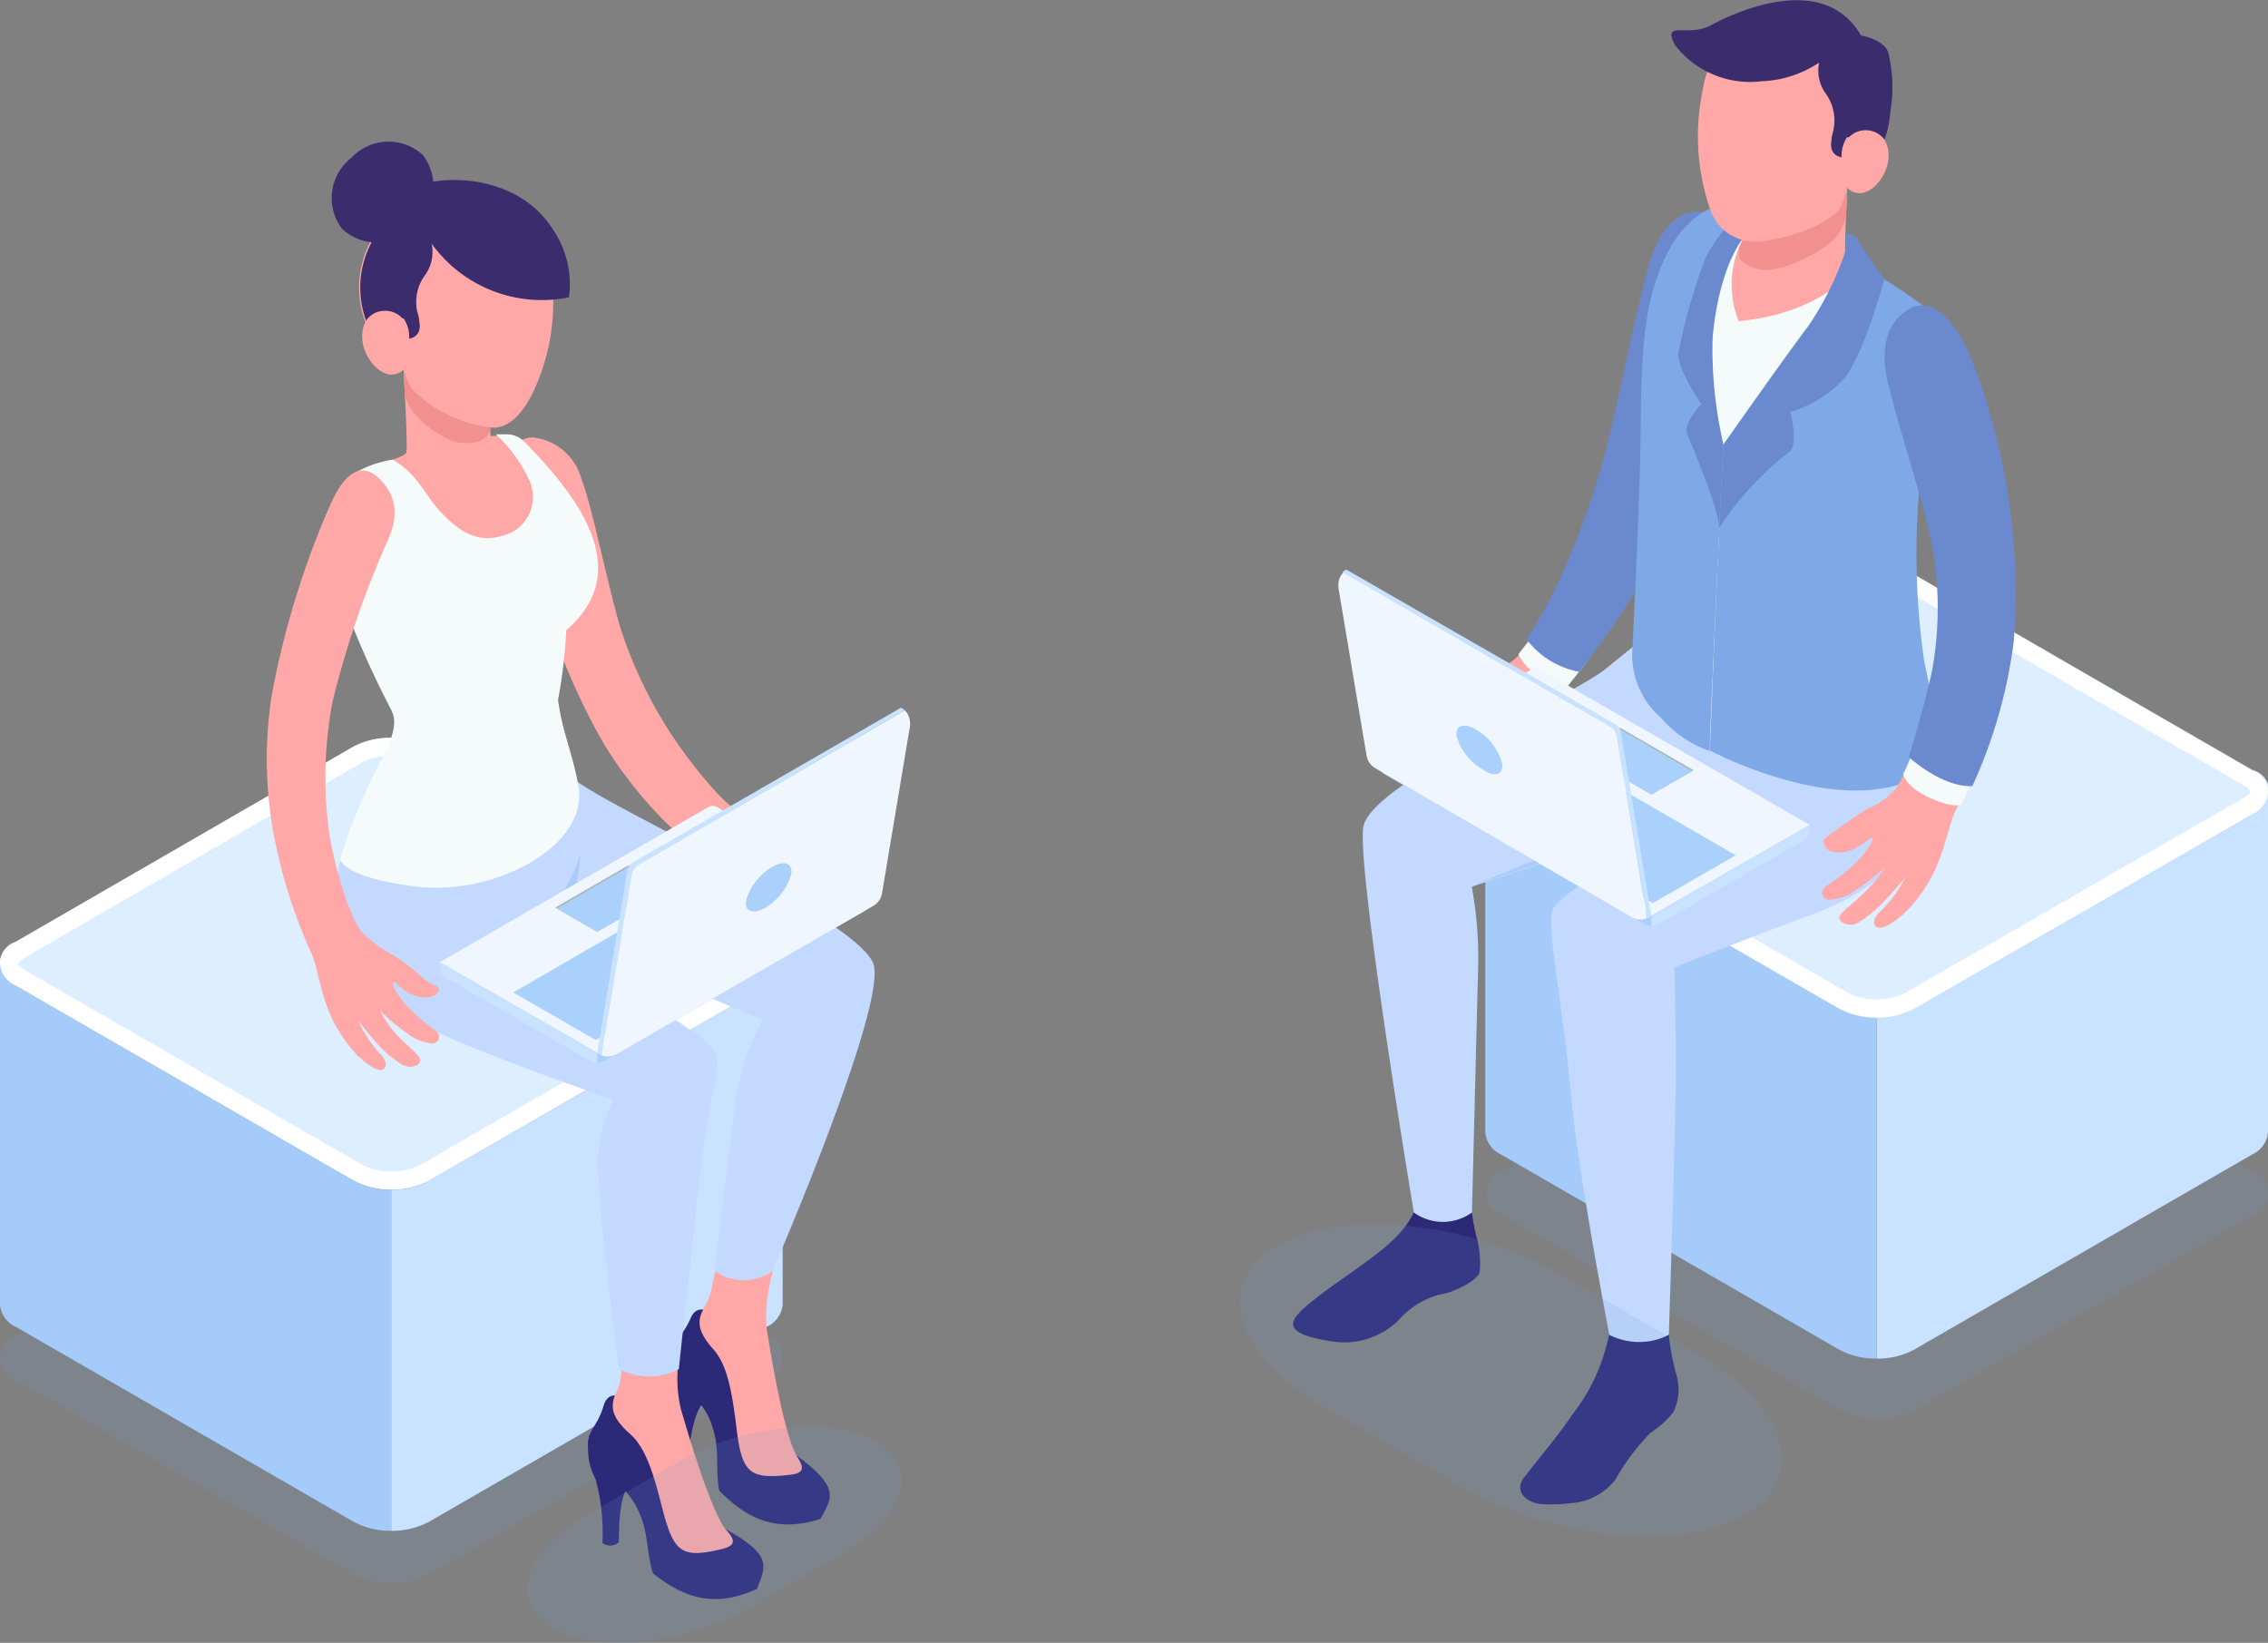 <svg xmlns="http://www.w3.org/2000/svg" viewBox="0 0 125.33 90.78"><rect x="0" y="0" width="125.33" height="90.78" fill="#808080" stroke="none"/><defs><style>.cls-1{isolation:isolate;}.cls-2{fill:#6b99d1;opacity:0.15;mix-blend-mode:multiply;}.cls-3{fill:#dceeff;}.cls-4{fill:#fff;}.cls-5{fill:#c8e2ff;}.cls-6{fill:#a5cbfa;}.cls-7{fill:#ffa8a7;}.cls-8{fill:#f5fbfb;}.cls-9{fill:#6a89ce;}.cls-10{fill:#2d2979;}.cls-11{fill:#c4d9ff;}.cls-12{fill:#aacaf9;}.cls-13{fill:#f28f8f;}.cls-14{fill:#7fa8e6;}.cls-15{fill:#3a2c6d;}.cls-16{fill:#eff6fe;}.cls-17{fill:#aad1fc;}.cls-18{fill:#aeb5b7;}</style></defs><g class="cls-1"><g id="Layer_2" data-name="Layer 2"><g id="Objects"><path class="cls-2" d="M124.46,64.73,105.79,54a4.58,4.58,0,0,0-4.17,0L83,64.73a1.27,1.27,0,0,0,0,2.41l18.67,10.78a4.64,4.64,0,0,0,4.17,0l18.67-10.78A1.27,1.27,0,0,0,124.46,64.73Z"/><path class="cls-3" d="M124.46,42.54,105.79,31.76a4.58,4.58,0,0,0-4.17,0L83,42.54A1.27,1.27,0,0,0,83,45l18.67,10.78a4.64,4.64,0,0,0,4.17,0L124.46,45A1.27,1.27,0,0,0,124.46,42.54Z"/><path class="cls-4" d="M103.7,32.26a3.31,3.31,0,0,1,1.59.36L124,43.4a.86.86,0,0,1,.37.34s-.08.18-.37.34L105.29,54.86a3.58,3.58,0,0,1-3.17,0L83.45,44.08c-.29-.16-.37-.31-.37-.34s.08-.17.37-.34l18.67-10.78a3.29,3.29,0,0,1,1.58-.36m0-1a4.27,4.27,0,0,0-2.08.5L83,42.54A1.27,1.27,0,0,0,83,45l18.67,10.78a4.6,4.6,0,0,0,4.17,0L124.46,45a1.27,1.27,0,0,0,0-2.41L105.79,31.76a4.28,4.28,0,0,0-2.09-.5Z"/><path class="cls-5" d="M125.33,62.59a1.5,1.5,0,0,1-.87,1.2L105.79,74.57a4.21,4.21,0,0,1-2.09.5V56.23a4.33,4.33,0,0,0,2.09-.5L124.46,45a1.46,1.46,0,0,0,.87-1.21Z"/><path class="cls-6" d="M82.08,62.59a1.48,1.48,0,0,0,.86,1.2l18.68,10.78a4.2,4.2,0,0,0,2.08.5V56.23a4.32,4.32,0,0,1-2.08-.5L82.94,45a1.47,1.47,0,0,1-.86-1.21Z"/><path class="cls-7" d="M90.08,32.93a29.17,29.17,0,0,1-4.17,5.67c-.45.52-.66,1-1.4,2.11a8.26,8.26,0,0,1-2.88,2.65c-1,.47-1.44.49-1.63.33s-.12-.48.31-.75a6.66,6.66,0,0,0,1.9-1.48s-.91.64-1.5,1a6.8,6.8,0,0,1-1.65.67c-.56.13-1.2-.44-.77-.72s.84-.38,1.7-.89a6.4,6.4,0,0,0,1.26-.94,13.49,13.49,0,0,1-1.84.76,2.86,2.86,0,0,1-1.57.13c-.27-.06-.53-.51,0-.78a10.25,10.25,0,0,0,2.2-1c.67-.46,1.08-.88.92-.92s-.53.26-1.23.35-1.38-.23-1.4-.61.14-.2.81-.4a19,19,0,0,1,2.16-.81,7.07,7.07,0,0,0,2.14-.69c.72-.37,2.23-2.71,3.36-4.82a69.77,69.77,0,0,0,2.43-7.7C90,21.5,91,16.24,91.5,14.45A2.93,2.93,0,0,1,93.93,12c1.25-.29,1.9,1.28,1.67,2.79C95.2,17.44,93.13,27.73,90.08,32.93Z"/><path class="cls-8" d="M85,34.74l-1.09,1.41a2.66,2.66,0,0,0,1.27,1.26c1,.61,1.44.52,1.44.52l1.06-1.35Z"/><path class="cls-9" d="M94,11.74c-1.27-.2-2.32,1-2.86,2.83s-1.65,7.22-2,8.64c-1.78,7.9-4.78,12.12-4.78,12.12a4.73,4.73,0,0,0,2.9,1.79,40.66,40.66,0,0,0,5.4-8.87,48.34,48.34,0,0,0,2.74-10.44C96.06,14.32,96.32,12.1,94,11.74Z"/><path class="cls-10" d="M81.34,67a9.9,9.9,0,0,0,.24,1.29,5.55,5.55,0,0,1,.19,2c-.11.47-1.46,1.15-2.2,1.24A4.67,4.67,0,0,0,77.24,73,4.31,4.31,0,0,1,74,74.17c-1-.11-2.22-.36-2.47-.78s.09-.9,2.28-2.46,3.66-2.5,4.35-4Z"/><path class="cls-10" d="M89.27,81.76a3.41,3.41,0,0,1-2.44,1.3,8.56,8.56,0,0,1-1.52.06c-.53,0-1.35-.32-1.3-1a1,1,0,0,1,.28-.56c.85-1.11,1.78-2.18,2.56-3.34a10.63,10.63,0,0,0,2.08-4.52l3.29,0c0,.28.08.67.13,1s.15.72.23,1.08A2.92,2.92,0,0,1,92.49,78a4.8,4.8,0,0,1-1.26,1.15A12.05,12.05,0,0,0,89.27,81.76Z"/><path class="cls-11" d="M106.42,38.79c1.19,7.43-2.11,10.21-6.41,11.79-3.08,1.13-7.49,2.88-7.49,2.88s.06,1.63.09,5.3c0,3.22-.39,15-.39,15a3.61,3.61,0,0,1-3.29,0s-1.73-9-2.1-13.09c-.5-5.52-1.34-9.13-1.06-10.31s6.28-4,8.19-5.6L81.33,49a21.9,21.9,0,0,1,.36,4.16C81.58,57.48,81.34,67,81.34,67a2.74,2.74,0,0,1-3.21,0S75,48.23,75.33,45.74s11.5-7.17,13.46-8.83C89.91,36,91.16,35,91.16,35Z"/><path class="cls-12" d="M94,44.72a7.55,7.55,0,0,1-2.84-3.53,5.51,5.51,0,0,0,.68,2.94c.09.52-10.47,4.82-10.47,4.82Z"/><path class="cls-7" d="M102.08,10.37s-.18,3.54-.1,3.86,1.62,1.35,2.07,1.72-2.44,3.23-3.85,3.88-5.88-1.06-6-3.25.77-4,1.45-4.14S102.08,10.37,102.08,10.37Z"/><path class="cls-13" d="M96.26,14.42c-.46-.42.08-1.35.4-2,1.46-.44,5.42-2.06,5.42-2.06s0,.82-.06,1.39h0a2.33,2.33,0,0,1-1,1.74,6.39,6.39,0,0,1-1.58.92C98.91,14.65,97.34,15.39,96.26,14.42Z"/><path class="cls-8" d="M102.48,14.75s-1.52,2.51-6.4,3a5.44,5.44,0,0,1,.58-5.12s-1.44-1.16-2.42-.94A5.14,5.14,0,0,0,92,14.49a23.14,23.14,0,0,0-1.26,8.19c.06,3.76-.12,13.08-.12,13.08S90,38.51,94.58,40.6a12.46,12.46,0,0,0,7.87,1.17c1.81-.42,3.75-1.12,4.14-2-.36-3-1.29-8.26-1-11.4.27-3.33,1-5.76,1.15-8.43s-.35-2.63-1.69-3.58A20.86,20.86,0,0,0,102.48,14.75Z"/><path class="cls-14" d="M96.66,12.6s-4.28,5.58-1.43,12c0,0-.65,13.66-.76,16.9a6.41,6.41,0,0,1-2.69-1.84,4.63,4.63,0,0,1-1.57-3.9s.26-5,.4-9.37-.12-8.07,1-11.19,2.92-3.67,2.92-3.67Z"/><path class="cls-9" d="M96.26,13.25V11.72a8.06,8.06,0,0,0-2,2.51,31.31,31.31,0,0,0-1.5,5.23c-.14.9,1.27,2.87,1.27,2.87s-1,1-.8,1.6S95,28.09,95,29.18c0-.19.24-4.61.24-4.61a23.12,23.12,0,0,1-.6-5.93C95,14.78,96.26,13.25,96.26,13.25Z"/><path class="cls-14" d="M102,14.23c0,1.13-1.7,4.16-6.75,10.34-.36,6.22-.76,16.9-.76,16.9s8.76,4.67,12.84.44c0,0-.27-2-1-5.37a41.54,41.54,0,0,1,0-11.84c.43-3.51,1.45-6.58,0-7.76A30.12,30.12,0,0,0,102,14.23Z"/><path class="cls-7" d="M94.07,5.09h0c.42-2.75,2.4-4.83,5.24-4.67a5.47,5.47,0,0,1,5.15,5.76,5.41,5.41,0,0,1-2.38,4.19,5.52,5.52,0,0,1-.44,1.2c-1,1.18-4,1.9-4.9,1.77a2.59,2.59,0,0,1-2.26-1.84A12.4,12.4,0,0,1,94.07,5.09Z"/><path class="cls-15" d="M94.48,2.88A5.39,5.39,0,0,1,100.14.53a5.51,5.51,0,0,1,4.31,4.83,5.43,5.43,0,0,1-2.37,5c.06-.19,1.49-2.32,0-2.79a1.79,1.79,0,0,0-.31,1.12s-.73-.07-.56-.93c0-.24.09-.45.12-.65a2.56,2.56,0,0,0-.41-1.9,2.17,2.17,0,0,1-.39-1.78,7.36,7.36,0,0,1-4.15.32A3.83,3.83,0,0,1,94.48,2.88Z"/><path class="cls-15" d="M100.55,3.44a6.1,6.1,0,0,1-3.21,1.05,5.24,5.24,0,0,1-4.78-2c-.73-1.41.72-.4,2-1.1s6.21-3,8.28.57c0,0,1.18.19,1.49.89a8,8,0,0,1-.26,4.77Z"/><path class="cls-7" d="M102.08,10.35s.13.29.66.32c1,.05,2.16-1.8,1.36-3a1.29,1.29,0,0,0-2,0Z"/><path class="cls-7" d="M101.3,46a19.62,19.62,0,0,1,1.91-1.32,4.14,4.14,0,0,0,1.63-1.19,18.06,18.06,0,0,0,1.94-5.41,23.26,23.26,0,0,0,.19-7.95c-.59-3.15-2.11-7.5-2.56-9.31a2.92,2.92,0,0,1,.87-3.33c.93-.88,2.34-.65,3.3,1.86a49.3,49.3,0,0,1,2.58,10.72,24.74,24.74,0,0,1-.56,8.13,29,29,0,0,1-2.52,6.57c-.3.62-.37,1.16-.8,2.41a8.18,8.18,0,0,1-2.07,3.31c-.85.73-1.26.85-1.48.75s-.25-.43.09-.8a6.54,6.54,0,0,0,1.45-1.93s-.72.85-1.19,1.33A6.75,6.75,0,0,1,102.66,51c-.51.28-1.27-.1-.93-.49s.71-.59,1.4-1.3a6.55,6.55,0,0,0,1-1.25,12.68,12.68,0,0,1-1.57,1.22,2.75,2.75,0,0,1-1.48.54c-.28,0-.64-.34-.16-.77a9.66,9.66,0,0,0,1.87-1.52c.53-.62.81-1.13.65-1.12s-.45.38-1.1.65-1.39.14-1.51-.22S100.7,46.4,101.3,46Z"/><path class="cls-8" d="M105.81,41.34l-.64,1.46s.15.69,1.47,1.29,1.75.37,1.75.37l.74-1.64Z"/><path class="cls-9" d="M95.23,24.57s3.41-4.86,4.66-6.5A16.75,16.75,0,0,0,102,13.81l0-.88a.81.81,0,0,1,.76.43c.22.47,1.37,2.05,1.37,2.05S103,19.69,101.83,21a6.47,6.47,0,0,1-2.91,1.76s.5,1.83-.07,2.23A16.78,16.78,0,0,0,95,29.18Z"/><path class="cls-9" d="M105.54,17.05c-.88.5-1.82,1.61-1.18,4.23s1.76,5.9,2.28,8.26a19.09,19.09,0,0,1,.11,7.6c-.5,2.26-1.27,4.69-1.27,4.69s1.81,1.68,3.51,1.61a27.45,27.45,0,0,0,2.29-8A35.33,35.33,0,0,0,109,20C107.31,15.81,105.54,17.05,105.54,17.05Z"/><path class="cls-16" d="M76.13,41.89,84.62,37a.48.48,0,0,1,.49,0L100,45.58l-8.73,5Z"/><polygon class="cls-17" points="91.34 49.9 95.92 47.26 82.53 39.53 77.93 42.16 91.34 49.9"/><polygon class="cls-18" points="93.59 42.56 93.51 42.61 91.26 43.9 87.27 41.6 87.19 41.55 89.52 40.21 93.59 42.56"/><polygon class="cls-17" points="93.51 42.61 91.26 43.9 87.27 41.6 89.52 40.3 93.51 42.61"/><path class="cls-5" d="M100,45.58v.2a.83.83,0,0,1-.4.71l-7.92,4.57a.81.81,0,0,1-.41.11.8.8,0,0,1-.4-.11L76.54,42.79a.81.81,0,0,1-.41-.71v-.19l15.13,8.73Z"/><path class="cls-17" d="M91.26,50.62v.55a.8.8,0,0,1-.4-.11L76.54,42.79a.81.81,0,0,1-.41-.71v-.19Z"/><path class="cls-16" d="M91,50.74a.93.93,0,0,1-.83-.06L76,42.45a1,1,0,0,1-.48-.68l-1.56-9.3c0-.06,0-.11,0-.16a.94.94,0,0,1,.29-.69L89,40.17a.75.75,0,0,1,.35.5Z"/><path class="cls-5" d="M91.26,50.62l-.09.06a.84.84,0,0,1-.14.06L89.35,40.67a.75.75,0,0,0-.35-.5L74.19,31.62a.75.75,0,0,1,.2-.15L89.23,40a.75.75,0,0,1,.35.5Z"/><path class="cls-17" d="M83,42.15a3.14,3.14,0,0,0-1.44-1.84c-.69-.4-1.16-.22-1.06.4A3.16,3.16,0,0,0,82,42.56C82.64,43,83.11,42.78,83,42.15Z"/><path class="cls-2" d="M93.71,74.73,86.22,70.4c-5.08-2.93-12.09-3.63-15.67-1.57s-2.35,6.11,2.73,9l7.49,4.32c5.08,2.93,12.09,3.64,15.67,1.57S98.79,77.66,93.71,74.73Z"/><path class="cls-2" d="M.86,73.85,19.54,63.07a4.64,4.64,0,0,1,4.17,0L42.38,73.85a1.27,1.27,0,0,1,0,2.41L23.71,87a4.58,4.58,0,0,1-4.17,0L.86,76.26A1.27,1.27,0,0,1,.86,73.85Z"/><path class="cls-3" d="M.86,52.05,19.54,41.27a4.64,4.64,0,0,1,4.17,0L42.38,52.05a1.27,1.27,0,0,1,0,2.41L23.71,65.24a4.58,4.58,0,0,1-4.17,0L.86,54.46A1.27,1.27,0,0,1,.86,52.05Z"/><path class="cls-4" d="M21.62,41.77a3.31,3.31,0,0,1,1.59.37L41.88,52.92c.29.17.36.31.37.34s-.08.17-.37.34L23.21,64.38a3.67,3.67,0,0,1-3.17,0L1.36,53.6c-.28-.17-.36-.31-.36-.34s.08-.17.36-.34L20,42.14a3.29,3.29,0,0,1,1.58-.37m0-1a4.27,4.27,0,0,0-2.08.5L.86,52.05a1.27,1.27,0,0,0,0,2.41L19.54,65.24a4.6,4.6,0,0,0,4.17,0L42.38,54.46a1.27,1.27,0,0,0,0-2.41L23.71,41.27a4.31,4.31,0,0,0-2.09-.5Z"/><path class="cls-6" d="M0,72.1a1.48,1.48,0,0,0,.86,1.21L19.54,84.09a4.28,4.28,0,0,0,2.08.5V65.74a4.08,4.08,0,0,1-2.08-.5L.86,54.46A1.45,1.45,0,0,1,0,53.26Z"/><path class="cls-5" d="M43.25,72.1a1.5,1.5,0,0,1-.87,1.21L23.71,84.09a4.32,4.32,0,0,1-2.09.5V65.74a4.12,4.12,0,0,0,2.09-.5L42.38,54.46a1.45,1.45,0,0,0,.87-1.2Z"/><path class="cls-10" d="M37.17,74.36a3.56,3.56,0,0,0,0,2.45,11.25,11.25,0,0,1-.06,3.55.73.73,0,0,0,.92.06s.33-3.31,1.18-2.94Z"/><path class="cls-7" d="M44,80.41c-.75-1.42-1.45-5.87-1.62-6.89a7.13,7.13,0,0,1,.06-2c.22-1.45,1.25-5,1.25-5l-3.14-1L39.36,71a3.09,3.09,0,0,1-.68,1.56,15.72,15.72,0,0,0-1.16,1.83,1.6,1.6,0,0,0,.27,2.15,13.65,13.65,0,0,1,2,2.36c.55.89.37,2,1.3,3s3,.61,3.44.33C45.13,81.88,45,81.45,44,80.41Z"/><path class="cls-10" d="M43.69,81.49c-2.29.27-2.7-.08-3-2.66-.25-2-.51-3.41-1.26-4.26-.9-1-.9-1.58-.57-2.21-.22,0-.49,0-.7.49-.46,1.07-1,1.2-1.11,2a2.29,2.29,0,0,0,.88,2,3.78,3.78,0,0,1,1.46,2.07c.39,1.17.13,2.38.36,3.46,1.39,1.39,3,2.39,5.59,1.55C46,82.72,46.42,82.2,44,80.41,44.38,81,44.55,81.39,43.69,81.49Z"/><path class="cls-10" d="M32.58,79.3a3.55,3.55,0,0,0,.33,2.43,11.25,11.25,0,0,1,.38,3.53.69.69,0,0,0,.91-.05s-.07-3.33.81-3.06Z"/><path class="cls-7" d="M40.07,84.48c-.92-1.32-2.16-5.65-2.45-6.64a7.34,7.34,0,0,1-.18-2c0-1.47.4-4.34.51-5.16l-4.22-.81.61,5.8a3,3,0,0,1-.48,1.63,15.23,15.23,0,0,0-.92,2,1.59,1.59,0,0,0,.53,2.1,12.92,12.92,0,0,1,2.26,2.1c.66.82.61,1.9,1.67,2.87s3.07.23,3.46-.1S41.22,85.38,40.07,84.48Z"/><path class="cls-10" d="M39.92,85.59c-2.24.54-2.69.24-3.33-2.28-.49-1.94-.92-3.32-1.77-4.07-1-.89-1.09-1.46-.84-2.13-.22,0-.48.09-.63.58-.33,1.12-.84,1.31-.86,2.11a2.32,2.32,0,0,0,1.12,1.89,3.69,3.69,0,0,1,1.7,1.87c.53,1.12.42,2.35.78,3.39,1.56,1.21,3.23,2,5.74.85.48-1.27.89-1.85-1.76-3.32C40.56,85,40.77,85.38,39.92,85.59Z"/><path class="cls-7" d="M34.42,42.67a22.4,22.4,0,0,0,4.26,4.44,21.7,21.7,0,0,1,1.46,1.68A6.46,6.46,0,0,0,43,50.69c1,.25,1.37.18,1.53,0s.09-.46-.33-.62a5.47,5.47,0,0,1-1.88-1s.9.41,1.47.61a5.35,5.35,0,0,0,1.58.31c.53,0,1.09-.62.67-.8s-.81-.2-1.64-.5A5.32,5.32,0,0,1,43.16,48a10.75,10.75,0,0,0,1.77.36,2.81,2.81,0,0,0,1.47-.16c.25-.11.46-.56-.1-.71A8.94,8.94,0,0,1,44.18,47c-.65-.3-1.06-.61-.92-.68s.52.14,1.18.1,1.26-.47,1.26-.82-.15-.16-.79-.21a13.78,13.78,0,0,0-2.07-.35,6.32,6.32,0,0,1-2-.24c-.7-.21-2.26-2.09-3.47-3.81a24.74,24.74,0,0,1-3.06-6.21c-.72-2.37-1.58-6.8-2.19-8.34a3.13,3.13,0,0,0-2.67-2.27c-1.19,0-1.69,1.51-1.38,2.85C28.59,29.42,31.22,38.46,34.42,42.67Z"/><path class="cls-11" d="M19.17,46.5c-1.45,3.93-1.22,7.16,3.93,10,2.73,1.52,10.8,4.26,10.8,4.26A7.8,7.8,0,0,0,33.08,65c.12,3.23,1.14,10.66,1.14,10.66a3.59,3.59,0,0,0,3.29,0s.67-6.3,1.17-10.7c.63-5.5,1.16-5.52.88-6.71S31.32,53,29.68,51.3l.27-.1,12.21,5.17a12.48,12.48,0,0,0-1.55,4.85c-.58,4.34-1.12,9-1.12,9a2.73,2.73,0,0,0,3.21,0s6.42-14.83,5.55-17C47.1,50.49,32.07,44,31.46,42.78Z"/><path class="cls-12" d="M29.68,51.3a11.67,11.67,0,0,0,2.41-4.15,16.61,16.61,0,0,1-.52,2.92c-.37,1.22,7.91,5.17,7.91,5.17L30,51.2Z"/><path class="cls-7" d="M22.3,20.4s.24,4.28.16,4.59-1.68.61-2.13,1,2.31,4.72,3.72,5.37,5.79-1,6.1-3.15c.28-2-1.24-3.56-1.83-4.11a8.77,8.77,0,0,0-1.21,0L27,22C25.08,21.36,22.3,20.4,22.3,20.4Z"/><path class="cls-8" d="M21.7,25.4c-1.2.18-2.58.82-2.77,1.48A14.25,14.25,0,0,0,19.25,34a51,51,0,0,0,2.68,5.81,12,12,0,0,0,8.91-1.16,27.12,27.12,0,0,0,.45-3.82c3.74-3.24.82-7.24-2.33-10.43A1.33,1.33,0,0,0,28,24l-.6,0a7.94,7.94,0,0,1,1.79,2.42,2.21,2.21,0,0,1-.92,3c-1.52.67-2.63.26-3.92-1.13C23.51,27.41,23.09,26.19,21.7,25.4Z"/><path class="cls-13" d="M27.09,23.65,27,22l-1.36-.44L22.3,20.4l.07,1.34s.13,1.46,2.55,2.6C25.34,24.54,27,24.7,27.09,23.65Z"/><path class="cls-7" d="M30.46,15.09h0a5.16,5.16,0,0,0-5.39-4.64,5.45,5.45,0,0,0-2.77,10,6.35,6.35,0,0,0,.43,1,7.21,7.21,0,0,0,4.55,2.18c.76,0,1.53-.64,2.14-1.88A11.61,11.61,0,0,0,30.46,15.09Z"/><path class="cls-15" d="M29.9,12.9a5.39,5.39,0,0,0-5.66-2.34,5.51,5.51,0,0,0-4.31,4.83,5.45,5.45,0,0,0,2.37,5c-.06-.19-1.49-2.33,0-2.8a1.81,1.81,0,0,1,.31,1.12s.73-.07.56-.92c0-.24-.09-.46-.13-.65a2.52,2.52,0,0,1,.42-1.9,2.19,2.19,0,0,0,.39-1.79,7.31,7.31,0,0,0,4.15.33A3.74,3.74,0,0,0,29.9,12.9Z"/><path class="cls-7" d="M22.3,20.4s-.13.27-.66.3c-1,0-2.16-1.8-1.36-3.06a1.3,1.3,0,0,1,2,0Z"/><path class="cls-8" d="M21.64,39.28c.29.55.14,1.31-.48,2.58a32.32,32.32,0,0,0-2.37,5.61c.08.34.91,1.14,4.32,1.53,4.15.48,9.33-2.17,8.87-5.46-.28-1.76-.93-3.14-1.14-4.87S21.64,39.28,21.64,39.28Z"/><path class="cls-15" d="M21.11,12.5a3.94,3.94,0,0,1,2.58-2.41c1.87-.41,5.2-.06,6.88,2.61a5.38,5.38,0,0,1,.87,3.73,7.5,7.5,0,0,1-7.61-3Z"/><path class="cls-15" d="M18.9,12.64a2.81,2.81,0,0,0,4-.16,2.82,2.82,0,0,0,.46-3.92,2.8,2.8,0,0,0-3.94.16A2.81,2.81,0,0,0,18.9,12.64Z"/><path class="cls-7" d="M23.56,54.2a16,16,0,0,0-1.75-1.38,7.11,7.11,0,0,1-1.76-1.26c-.55-.55-1.37-2.88-1.8-5.15a22.3,22.3,0,0,1,.13-7.65,52.51,52.51,0,0,1,3-8.79c.8-1.7.35-2.74-.39-3.49s-1.76-.87-2.78,1.51a47.82,47.82,0,0,0-3.18,10.35,22.88,22.88,0,0,0,.1,7.8,29,29,0,0,0,2.08,6.54c.26.61.31,1.13.67,2.36a8,8,0,0,0,1.87,3.28c.79.73,1.19.87,1.4.78s.26-.4-.06-.78A6.51,6.51,0,0,1,19.8,56.4s.66.86,1.1,1.33a6.38,6.38,0,0,0,1.32,1.1c.48.29,1.23,0,.92-.43s-.66-.6-1.3-1.31A6.54,6.54,0,0,1,21,55.85a12.72,12.72,0,0,0,1.47,1.23,2.69,2.69,0,0,0,1.4.58c.27,0,.64-.3.19-.73a9.45,9.45,0,0,1-1.74-1.54c-.48-.62-.74-1.12-.58-1.12s.41.4,1,.68,1.34.19,1.47-.15S24.13,54.58,23.56,54.2Z"/><path class="cls-16" d="M48.08,49.48,39.63,44.6a.48.48,0,0,0-.49,0L24.3,53.17l8.7,5Z"/><polygon class="cls-17" points="32.92 57.47 28.36 54.84 41.7 47.14 46.29 49.76 32.92 57.47"/><polygon class="cls-18" points="30.68 50.15 30.77 50.2 33 51.49 36.98 49.2 37.06 49.15 34.74 47.81 30.68 50.15"/><polygon class="cls-17" points="30.77 50.2 33 51.49 36.98 49.2 34.74 47.91 30.77 50.2"/><path class="cls-5" d="M24.3,53.17v.2a.81.81,0,0,0,.41.7l7.88,4.55a.82.82,0,0,0,.82,0l14.27-8.23a.83.83,0,0,0,.4-.71v-.2L33,58.19Z"/><path class="cls-17" d="M33,58.19v.54a.77.77,0,0,0,.41-.11l14.27-8.23a.83.83,0,0,0,.4-.71v-.2Z"/><path class="cls-16" d="M33.23,58.31a1,1,0,0,0,.84-.06l14.2-8.2a1,1,0,0,0,.47-.68l1.55-9.27a.88.88,0,0,0,0-.16,1,1,0,0,0-.29-.69L35.26,47.78a.73.73,0,0,0-.35.5Z"/><path class="cls-5" d="M33,58.19l.1.06.13.06,1.68-10a.73.73,0,0,1,.35-.5L50,39.25l-.2-.15L35,47.64a.71.71,0,0,0-.34.5Z"/><path class="cls-17" d="M41.23,49.75a3.19,3.19,0,0,1,1.43-1.84c.69-.4,1.16-.21,1.06.41a3.19,3.19,0,0,1-1.43,1.84C41.6,50.55,41.13,50.37,41.23,49.75Z"/><path class="cls-2" d="M32.43,83.72l5.17-3c3.51-2,8.35-2.51,10.82-1.09s1.62,4.22-1.88,6.25l-5.18,3c-3.5,2-8.35,2.51-10.82,1.08S28.92,85.74,32.43,83.72Z"/></g></g></g></svg>